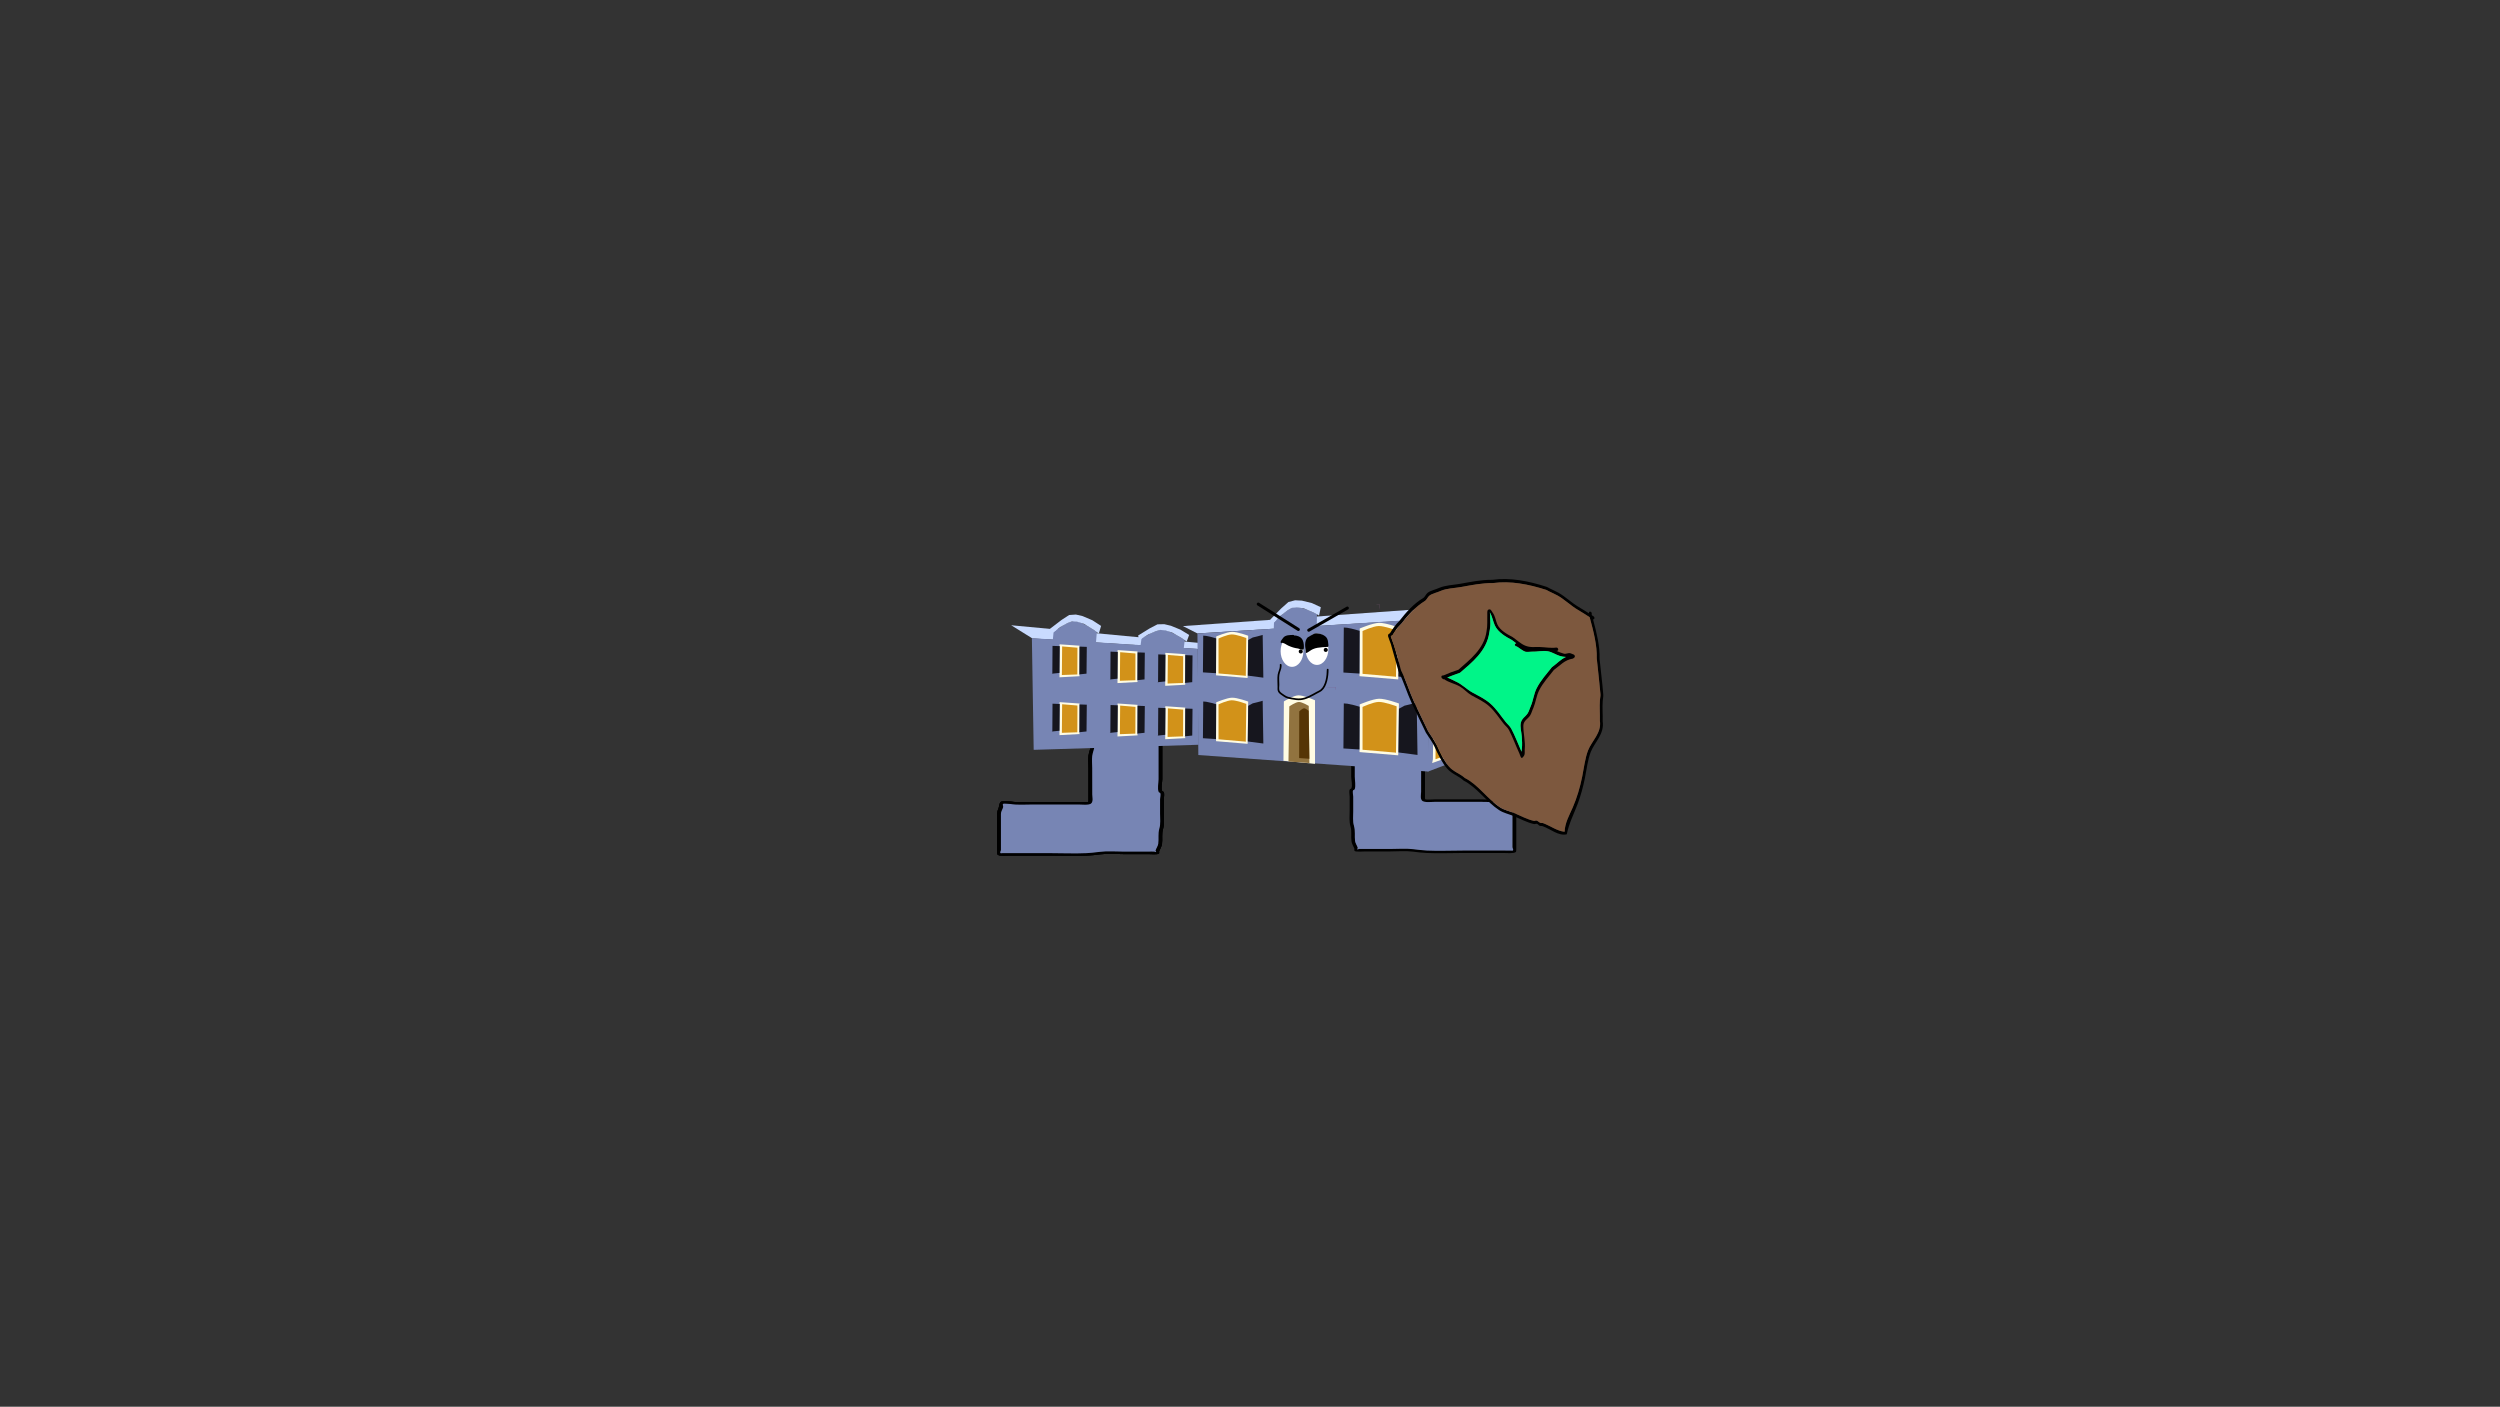 <svg version="1.1" xmlns="http://www.w3.org/2000/svg" xmlns:xlink="http://www.w3.org/1999/xlink" width="2878.25" height="1619.58" viewBox="0,0,2878.25,1619.58"><rect x="0" y="0" width="2878.25" height="1619.58" fill="#333333" stroke="none"/><g transform="translate(1119.125,629.79)"><g data-paper-data="{&quot;isPaintingLayer&quot;:true}" stroke-linejoin="miter" stroke-miterlimit="10" stroke-dasharray="" stroke-dashoffset="0" style="mix-blend-mode: normal"><g fill-rule="nonzero" stroke="none" stroke-width="1" stroke-linecap="butt"><path d="M152.016,144.713c4.088,0 8.176,0 12.264,0c6.039,0 14.368,1.035 20.129,-0.187c1.411,-0.299 2.385,-1.268 3.814,-1.525c0.383,-0.069 8.639,-0.054 9.345,-0.053c4.158,0.001 8.009,-0.419 12.143,-0.586c5.206,-0.21 13.098,-0.318 16.111,3.185c0.743,0.864 0.176,1.993 0.216,2.99c0.143,3.524 0,7.065 0,10.589c0,3.985 -0.727,7.011 -1.78,10.825c-0.633,2.291 0.788,4.882 -0.03,7.162c-0.306,0.853 -1.376,1.513 -1.752,2.353c-0.873,1.948 0.243,4.758 0.054,6.816c-0.152,1.661 -1.324,3.212 -1.776,4.848c-0.908,3.287 0.296,7.108 0.024,10.448c-0.265,3.25 -1.748,5.977 -1.748,9.319c0,18.826 0,37.651 0,56.477c0,3.789 -1.764,9.975 -0.167,13.556c0.237,0.531 1.467,0.656 1.752,1.177c1.188,2.17 0.167,5.934 0.167,8.211c0,5.529 0,11.058 -0,16.587c-0,5.914 0.774,12.073 -0.935,17.88c-1.683,5.589 -0.378,11.276 -1.137,16.927c-0.416,3.1 -2.012,5.515 -3.242,8.362c-0.426,0.986 0.542,2.36 -0.583,3.055c-1.726,1.068 -9.665,0.431 -12.061,0.431c-9.344,0 -18.688,0 -28.032,0c-8.647,0 -18.471,-0.892 -26.968,0.22c-5.31,0.695 -10.297,1.281 -15.801,1.541c-13.621,0.645 -27.67,0.004 -41.327,0.004c-15.768,0 -31.536,0 -47.304,0c-3.354,0 -11.464,0.895 -13.99,-1.154c-0.575,-0.466 -0.464,-4.736 -0.464,-5.612c0,-3.726 0,-7.452 0,-11.178c0,-7.648 0,-15.296 0,-22.944c0,-4.363 -0.711,-8.808 1.355,-12.97c0.878,-1.768 0.873,-7.013 2.991,-8.191c1.706,-0.949 8.898,-0.309 11.251,-0.3c8.973,1.506 19.398,0.577 28.64,0.577c16.352,0 32.704,0 49.056,0c1.487,0 10.696,0.715 11.533,-0.117c0.468,-0.465 0.294,-3.527 0.293,-3.707c-0.009,-2.353 0,-4.706 0,-7.06c0,-9.413 0,-18.826 0,-28.238c0,-4.693 -0.555,-9.558 0.007,-14.234c0.45,-3.75 2.143,-7.43 2.628,-11.178c0.69,-5.334 0.226,-10.886 1.407,-16.188c1.252,-5.62 2.972,-10.864 2.966,-16.642c0.03,-3.342 1.896,-5.335 2.656,-8.491c0.658,-2.729 -0.006,-5.897 0.27,-8.681c0.289,-2.921 0.157,-5.972 0.59,-8.87c0.418,-2.794 2.158,-5.492 2.657,-8.278c0.527,-2.94 0.009,-6.022 0.888,-8.949c0.582,-1.936 2.139,-3.382 2.5,-5.266c-0.121,0 -0.242,0 -0.364,0l0.439,-0.737c0.001,-0.048 0,-0.097 -0.001,-0.146c0,0 0,-0.406 0.317,-0.791l-0.755,-1.268c0.584,0 1.168,0 1.752,0c0,0 1.392,0 1.956,0.745c1.11,0.379 1.11,1.314 1.11,1.314c-0.005,0.304 -0.037,0.598 -0.089,0.882c-1.455,0 -2.91,0 -4.365,0c0.046,-0.238 0.072,-0.483 0.075,-0.737l0.437,-0.734l-0.121,-0.203c0.112,-0.136 0.264,-0.27 0.469,-0.382l0.528,-0.886zM154.993,147.654c-0.393,2.127 -1.963,3.774 -2.592,5.911c-0.831,2.822 -0.3,5.821 -0.813,8.657c-0.501,2.77 -2.245,5.463 -2.65,8.237c-0.842,5.769 0.481,12.012 -0.891,17.708c-0.744,3.087 -2.633,4.816 -2.6,8.021c-0.005,5.918 -1.731,11.317 -3.014,17.078c-1.166,5.233 -0.686,10.717 -1.372,15.982c-0.489,3.748 -2.177,7.429 -2.628,11.178c-0.553,4.598 0.007,9.389 0.007,14.004c0,10.197 0,20.394 0,30.592c0,2.758 1.419,8.136 -1.459,10.412c-2.654,2.1 -11.163,1.06 -14.747,1.06c-17.52,0 -35.04,0 -52.56,0c-8.337,0 -17.57,0.761 -25.672,-0.599c-1.42,0.007 -7.268,-0.663 -8.021,-0.3c-1.526,0.735 0.276,2.542 -0.062,3.783c-0.843,3.091 -2.62,4.795 -2.6,8.001c0.063,10.001 0,20.002 0,30.003c0,3.726 0,7.452 0,11.178c0,1.271 -1.567,2.768 -0.464,3.801c0.397,0.372 1.363,0.031 2.045,0.034c4.29,0.016 8.582,-0.011 12.872,-0.011c14.308,0 28.616,0 42.924,0c13.549,0 27.506,0.654 41.017,0.004c5.345,-0.257 10.141,-0.842 15.286,-1.496c8.818,-1.121 18.835,-0.273 27.794,-0.273c9.344,0 18.688,0 28.032,0c2.336,0 4.688,-0.183 7.008,0c0.681,0.054 1.542,0.798 1.955,0.431c0.508,-0.451 -0.747,-1.096 -0.583,-1.651c0.796,-2.694 2.75,-5.026 3.142,-7.95c0.775,-5.769 -0.48,-11.524 1.205,-17.24c1.687,-5.592 0.85,-11.603 0.85,-17.303c0,-5.529 0,-11.058 0,-16.587c0,-1.581 1.105,-5.677 0.167,-7.085c-0.337,-0.506 -1.533,-0.642 -1.752,-1.177c-1.72,-4.195 -0.167,-10.322 -0.167,-14.682c0,-18.826 0,-37.651 0,-56.477c0,-3.383 1.532,-6.245 1.756,-9.507c0.238,-3.454 -0.873,-7.323 0.024,-10.731c0.407,-1.546 1.604,-2.997 1.728,-4.565c0.18,-2.281 -0.841,-5.101 0.054,-7.303c2.499,-6.149 3.445,-13.084 3.445,-19.664c0,-2.745 0,-5.491 0,-8.236c0,-1.357 1.105,-2.85 0.216,-4.069c-1.901,-2.606 -12.964,-1.442 -16.154,-1.204c-4.986,0.372 -11.635,-0.688 -16.328,0.219c-1.384,0.268 -2.318,1.225 -3.698,1.502c-6.325,1.272 -14.841,0.316 -21.415,0.316c-3.096,0 -6.192,0 -9.287,0z" data-paper-data="{&quot;index&quot;:null}" fill="#000000"/><path d="M152.016,144.713c4.088,0 8.176,0 12.264,0c6.039,0 14.368,1.035 20.129,-0.187c1.411,-0.299 2.385,-1.268 3.814,-1.525c0.383,-0.069 8.639,-0.054 9.345,-0.053c4.158,0.001 8.009,-0.419 12.143,-0.586c5.206,-0.21 13.098,-0.318 16.111,3.185c0.743,0.864 0.176,1.993 0.216,2.99c0.143,3.524 0,7.065 0,10.589c0,3.985 -0.727,7.011 -1.78,10.825c-0.633,2.291 0.788,4.882 -0.03,7.162c-0.306,0.853 -1.376,1.513 -1.752,2.353c-0.873,1.948 0.243,4.758 0.054,6.816c-0.152,1.661 -1.324,3.212 -1.776,4.848c-0.908,3.287 0.296,7.108 0.024,10.448c-0.265,3.25 -1.748,5.977 -1.748,9.319c0,18.826 0,37.651 0,56.477c0,3.789 -1.764,9.975 -0.167,13.556c0.237,0.531 1.467,0.656 1.752,1.177c1.188,2.17 0.167,5.934 0.167,8.211c0,5.529 0,11.058 -0,16.587c-0,5.914 0.774,12.073 -0.935,17.88c-1.683,5.589 -0.378,11.276 -1.137,16.927c-0.416,3.1 -2.012,5.515 -3.242,8.362c-0.426,0.986 0.542,2.36 -0.583,3.055c-1.726,1.068 -9.665,0.431 -12.061,0.431c-9.344,0 -18.688,0 -28.032,0c-8.647,0 -18.471,-0.892 -26.968,0.22c-5.31,0.695 -10.297,1.281 -15.801,1.541c-13.621,0.645 -27.67,0.004 -41.327,0.004c-15.768,0 -31.536,0 -47.304,0c-3.354,0 -11.464,0.895 -13.99,-1.154c-0.575,-0.466 -0.464,-4.736 -0.464,-5.612c0,-3.726 0,-7.452 0,-11.178c0,-7.648 0,-15.296 0,-22.944c0,-4.363 -0.711,-8.808 1.355,-12.97c0.878,-1.768 0.873,-7.013 2.991,-8.191c1.706,-0.949 8.898,-0.309 11.251,-0.3c8.973,1.506 19.398,0.577 28.64,0.577c16.352,0 32.704,0 49.056,0c1.487,0 10.696,0.715 11.533,-0.117c0.468,-0.465 0.294,-3.527 0.293,-3.707c-0.009,-2.353 0,-4.706 0,-7.06c0,-9.413 0,-18.826 0,-28.238c0,-4.693 -0.555,-9.558 0.007,-14.234c0.45,-3.75 2.143,-7.43 2.628,-11.178c0.69,-5.334 0.226,-10.886 1.407,-16.188c1.252,-5.62 2.972,-10.864 2.966,-16.642c0.03,-3.342 1.896,-5.335 2.656,-8.491c0.658,-2.729 -0.006,-5.897 0.27,-8.681c0.289,-2.921 0.157,-5.972 0.59,-8.87c0.418,-2.794 2.158,-5.492 2.657,-8.278c0.527,-2.94 0.009,-6.022 0.888,-8.949c0.582,-1.936 2.139,-3.382 2.5,-5.266c-0.121,0 -0.242,0 -0.364,0l0.439,-0.737c0.001,-0.048 0,-0.097 -0.001,-0.146c0,0 0,-0.406 0.317,-0.791l-0.755,-1.268c0.584,0 1.168,0 1.752,0c0,0 1.392,0 1.956,0.745c1.11,0.379 1.11,1.314 1.11,1.314c-0.005,0.304 -0.037,0.598 -0.089,0.882c-1.455,0 -2.91,0 -4.365,0c0.046,-0.238 0.072,-0.483 0.075,-0.737l0.437,-0.734l-0.121,-0.203c0.112,-0.136 0.264,-0.27 0.469,-0.382l0.528,-0.886zM154.993,147.654c-0.393,2.127 -1.963,3.774 -2.592,5.911c-0.831,2.822 -0.3,5.821 -0.813,8.657c-0.501,2.77 -2.245,5.463 -2.65,8.237c-0.842,5.769 0.481,12.012 -0.891,17.708c-0.744,3.087 -2.633,4.816 -2.6,8.021c-0.005,5.918 -1.731,11.317 -3.014,17.078c-1.166,5.233 -0.686,10.717 -1.372,15.982c-0.489,3.748 -2.177,7.429 -2.628,11.178c-0.553,4.598 0.007,9.389 0.007,14.004c0,10.197 0,20.394 0,30.592c0,2.758 1.419,8.136 -1.459,10.412c-2.654,2.1 -11.163,1.06 -14.747,1.06c-17.52,0 -35.04,0 -52.56,0c-8.337,0 -17.57,0.761 -25.672,-0.599c-1.42,0.007 -7.268,-0.663 -8.021,-0.3c-1.526,0.735 0.276,2.542 -0.062,3.783c-0.843,3.091 -2.62,4.795 -2.6,8.001c0.063,10.001 0,20.002 0,30.003c0,3.726 0,7.452 0,11.178c0,1.271 -1.567,2.768 -0.464,3.801c0.397,0.372 1.363,0.031 2.045,0.034c4.29,0.016 8.582,-0.011 12.872,-0.011c14.308,0 28.616,0 42.924,0c13.549,0 27.506,0.654 41.017,0.004c5.345,-0.257 10.141,-0.842 15.286,-1.496c8.818,-1.121 18.835,-0.273 27.794,-0.273c9.344,0 18.688,0 28.032,0c2.336,0 4.688,-0.183 7.008,0c0.681,0.054 1.542,0.798 1.955,0.431c0.508,-0.451 -0.747,-1.096 -0.583,-1.651c0.796,-2.694 2.75,-5.026 3.142,-7.95c0.775,-5.769 -0.48,-11.524 1.205,-17.24c1.687,-5.592 0.85,-11.603 0.85,-17.303c0,-5.529 0,-11.058 0,-16.587c0,-1.581 1.105,-5.677 0.167,-7.085c-0.337,-0.506 -1.533,-0.642 -1.752,-1.177c-1.72,-4.195 -0.167,-10.322 -0.167,-14.682c0,-18.826 0,-37.651 0,-56.477c0,-3.383 1.532,-6.245 1.756,-9.507c0.238,-3.454 -0.873,-7.323 0.024,-10.731c0.407,-1.546 1.604,-2.997 1.728,-4.565c0.18,-2.281 -0.841,-5.101 0.054,-7.303c2.499,-6.149 3.445,-13.084 3.445,-19.664c0,-2.745 0,-5.491 0,-8.236c0,-1.357 1.105,-2.85 0.216,-4.069c-1.901,-2.606 -12.964,-1.442 -16.154,-1.204c-4.986,0.372 -11.635,-0.688 -16.328,0.219c-1.384,0.268 -2.318,1.225 -3.698,1.502c-6.325,1.272 -14.841,0.316 -21.415,0.316c-3.096,0 -6.192,0 -9.287,0z" data-paper-data="{&quot;index&quot;:null}" fill="#000000"/><path d="M152.016,144.713c4.088,0 8.176,0 12.264,0c6.039,0 14.368,1.035 20.129,-0.187c1.411,-0.299 2.385,-1.268 3.814,-1.525c0.383,-0.069 8.639,-0.054 9.345,-0.053c4.158,0.001 8.009,-0.419 12.143,-0.586c5.206,-0.21 13.098,-0.318 16.111,3.185c0.743,0.864 0.176,1.993 0.216,2.99c0.143,3.524 0,7.065 0,10.589c0,3.985 -0.727,7.011 -1.78,10.825c-0.633,2.291 0.788,4.882 -0.03,7.162c-0.306,0.853 -1.376,1.513 -1.752,2.353c-0.873,1.948 0.243,4.758 0.054,6.816c-0.152,1.661 -1.324,3.212 -1.776,4.848c-0.908,3.287 0.296,7.108 0.024,10.448c-0.265,3.25 -1.748,5.977 -1.748,9.319c0,18.826 0,37.651 0,56.477c0,3.789 -1.764,9.975 -0.167,13.556c0.237,0.531 1.467,0.656 1.752,1.177c1.188,2.17 0.167,5.934 0.167,8.211c0,5.529 0,11.058 -0,16.587c-0,5.914 0.774,12.073 -0.935,17.88c-1.683,5.589 -0.378,11.276 -1.137,16.927c-0.416,3.1 -2.012,5.515 -3.242,8.362c-0.426,0.986 0.542,2.36 -0.583,3.055c-1.726,1.068 -9.665,0.431 -12.061,0.431c-9.344,0 -18.688,0 -28.032,0c-8.647,0 -18.471,-0.892 -26.968,0.22c-5.31,0.695 -10.297,1.281 -15.801,1.541c-13.621,0.645 -27.67,0.004 -41.327,0.004c-15.768,0 -31.536,0 -47.304,0c-3.354,0 -11.464,0.895 -13.99,-1.154c-0.575,-0.466 -0.464,-4.736 -0.464,-5.612c0,-3.726 0,-7.452 0,-11.178c0,-7.648 0,-15.296 0,-22.944c0,-4.363 -0.711,-8.808 1.355,-12.97c0.878,-1.768 0.873,-7.013 2.991,-8.191c1.706,-0.949 8.898,-0.309 11.251,-0.3c8.973,1.506 19.398,0.577 28.64,0.577c16.352,0 32.704,0 49.056,0c1.487,0 10.696,0.715 11.533,-0.117c0.468,-0.465 0.294,-3.527 0.293,-3.707c-0.009,-2.353 0,-4.706 0,-7.06c0,-9.413 0,-18.826 0,-28.238c0,-4.693 -0.555,-9.558 0.007,-14.234c0.45,-3.75 2.143,-7.43 2.628,-11.178c0.69,-5.334 0.226,-10.886 1.407,-16.188c1.252,-5.62 2.972,-10.864 2.966,-16.642c0.03,-3.342 1.896,-5.335 2.656,-8.491c0.658,-2.729 -0.006,-5.897 0.27,-8.681c0.289,-2.921 0.157,-5.972 0.59,-8.87c0.418,-2.794 2.158,-5.492 2.657,-8.278c0.527,-2.94 0.009,-6.022 0.888,-8.949c0.582,-1.936 2.139,-3.382 2.5,-5.266c-0.121,0 -0.242,0 -0.364,0l0.439,-0.737c0.001,-0.048 0,-0.097 -0.001,-0.146c0,0 0,-0.406 0.317,-0.791l-0.755,-1.268c0.584,0 1.168,0 1.752,0c0,0 1.392,0 1.956,0.745c1.11,0.379 1.11,1.314 1.11,1.314c-0.005,0.304 -0.037,0.598 -0.089,0.882c-1.455,0 -2.91,0 -4.365,0c0.046,-0.238 0.072,-0.483 0.075,-0.737l0.437,-0.734l-0.121,-0.203c0.112,-0.136 0.264,-0.27 0.469,-0.382l0.528,-0.886zM154.993,147.654c-0.393,2.127 -1.963,3.774 -2.592,5.911c-0.831,2.822 -0.3,5.821 -0.813,8.657c-0.501,2.77 -2.245,5.463 -2.65,8.237c-0.842,5.769 0.481,12.012 -0.891,17.708c-0.744,3.087 -2.633,4.816 -2.6,8.021c-0.005,5.918 -1.731,11.317 -3.014,17.078c-1.166,5.233 -0.686,10.717 -1.372,15.982c-0.489,3.748 -2.177,7.429 -2.628,11.178c-0.553,4.598 0.007,9.389 0.007,14.004c0,10.197 0,20.394 0,30.592c0,2.758 1.419,8.136 -1.459,10.412c-2.654,2.1 -11.163,1.06 -14.747,1.06c-17.52,0 -35.04,0 -52.56,0c-8.337,0 -17.57,0.761 -25.672,-0.599c-1.42,0.007 -7.268,-0.663 -8.021,-0.3c-1.526,0.735 0.276,2.542 -0.062,3.783c-0.843,3.091 -2.62,4.795 -2.6,8.001c0.063,10.001 0,20.002 0,30.003c0,3.726 0,7.452 0,11.178c0,1.271 -1.567,2.768 -0.464,3.801c0.397,0.372 1.363,0.031 2.045,0.034c4.29,0.016 8.582,-0.011 12.872,-0.011c14.308,0 28.616,0 42.924,0c13.549,0 27.506,0.654 41.017,0.004c5.345,-0.257 10.141,-0.842 15.286,-1.496c8.818,-1.121 18.835,-0.273 27.794,-0.273c9.344,0 18.688,0 28.032,0c2.336,0 4.688,-0.183 7.008,0c0.681,0.054 1.542,0.798 1.955,0.431c0.508,-0.451 -0.747,-1.096 -0.583,-1.651c0.796,-2.694 2.75,-5.026 3.142,-7.95c0.775,-5.769 -0.48,-11.524 1.205,-17.24c1.687,-5.592 0.85,-11.603 0.85,-17.303c0,-5.529 0,-11.058 0,-16.587c0,-1.581 1.105,-5.677 0.167,-7.085c-0.337,-0.506 -1.533,-0.642 -1.752,-1.177c-1.72,-4.195 -0.167,-10.322 -0.167,-14.682c0,-18.826 0,-37.651 0,-56.477c0,-3.383 1.532,-6.245 1.756,-9.507c0.238,-3.454 -0.873,-7.323 0.024,-10.731c0.407,-1.546 1.604,-2.997 1.728,-4.565c0.18,-2.281 -0.841,-5.101 0.054,-7.303c2.499,-6.149 3.445,-13.084 3.445,-19.664c0,-2.745 0,-5.491 0,-8.236c0,-1.357 1.105,-2.85 0.216,-4.069c-1.901,-2.606 -12.964,-1.442 -16.154,-1.204c-4.986,0.372 -11.635,-0.688 -16.328,0.219c-1.384,0.268 -2.318,1.225 -3.698,1.502c-6.325,1.272 -14.841,0.316 -21.415,0.316c-3.096,0 -6.192,0 -9.287,0z" data-paper-data="{&quot;index&quot;:null}" fill="#000000"/><path d="M503.52,141.635l0.528,0.886c0.205,0.112 0.357,0.246 0.469,0.382l-0.121,0.203l0.437,0.734c0.003,0.254 0.03,0.499 0.075,0.737c-1.455,0 -2.91,0 -4.365,0c-0.053,-0.285 -0.084,-0.578 -0.089,-0.882c0,0 0,-0.935 1.11,-1.314c0.564,-0.745 1.956,-0.745 1.956,-0.745c0.584,0 1.168,0 1.752,0l-0.755,1.268c0.317,0.385 0.317,0.791 0.317,0.791c-0.001,0.049 -0.001,0.097 -0.001,0.146l0.439,0.737c-0.121,0 -0.242,0 -0.364,0c0.361,1.884 1.919,3.331 2.5,5.266c0.879,2.926 0.361,6.009 0.888,8.949c0.499,2.786 2.239,5.485 2.657,8.278c0.433,2.898 0.301,5.948 0.59,8.87c0.276,2.784 -0.388,5.952 0.27,8.681c0.76,3.156 2.627,5.149 2.656,8.491c-0.006,5.778 1.714,11.022 2.966,16.642c1.181,5.302 0.717,10.853 1.407,16.188c0.485,3.747 2.178,7.428 2.628,11.178c0.561,4.676 0.007,9.541 0.007,14.234c0,9.413 0,18.826 0,28.238c0,2.353 0.009,4.706 0,7.06c-0.001,0.18 -0.175,3.242 0.293,3.707c0.837,0.832 10.046,0.117 11.533,0.117c16.352,0 32.704,0 49.056,0c9.243,0 19.668,0.929 28.64,-0.577c2.354,-0.009 9.546,-0.648 11.251,0.3c2.118,1.178 2.113,6.423 2.991,8.191c2.066,4.162 1.355,8.608 1.355,12.97c0,7.648 0,15.296 0,22.944c0,3.726 0,7.452 0,11.178c0,0.876 0.111,5.145 -0.464,5.612c-2.526,2.049 -10.637,1.154 -13.99,1.154c-15.768,0 -31.536,0 -47.304,0c-13.658,0 -27.706,0.641 -41.327,-0.004c-5.504,-0.261 -10.491,-0.846 -15.801,-1.541c-8.497,-1.112 -18.321,-0.22 -26.968,-0.22c-9.344,0 -18.688,0 -28.032,0c-2.395,0 -10.334,0.637 -12.061,-0.431c-1.125,-0.696 -0.157,-2.069 -0.583,-3.055c-1.23,-2.847 -2.826,-5.262 -3.242,-8.362c-0.759,-5.651 0.546,-11.338 -1.137,-16.927c-1.709,-5.808 -0.935,-11.966 -0.935,-17.88c-0,-5.529 -0,-11.058 -0,-16.587c0,-2.276 -1.022,-6.04 0.167,-8.211c0.285,-0.521 1.515,-0.645 1.752,-1.177c1.597,-3.582 -0.167,-9.767 -0.167,-13.556c0,-18.826 0,-37.651 0,-56.477c0,-3.342 -1.483,-6.069 -1.748,-9.319c-0.272,-3.34 0.932,-7.161 0.024,-10.448c-0.452,-1.636 -1.623,-3.187 -1.776,-4.848c-0.189,-2.058 0.927,-4.868 0.054,-6.816c-0.376,-0.84 -1.446,-1.501 -1.752,-2.353c-0.818,-2.28 0.603,-4.871 -0.03,-7.162c-1.053,-3.814 -1.78,-6.84 -1.78,-10.825c0,-3.525 -0.143,-7.066 0,-10.589c0.04,-0.998 -0.527,-2.126 0.216,-2.99c3.013,-3.502 10.905,-3.395 16.111,-3.185c4.134,0.167 7.985,0.587 12.143,0.586c0.706,-0 8.962,-0.015 9.345,0.053c1.429,0.257 2.403,1.226 3.814,1.525c5.762,1.221 14.09,0.187 20.129,0.187c4.088,0 8.176,0 12.264,0zM500.543,144.577c-3.096,0 -6.192,0 -9.287,0c-6.574,0 -15.09,0.955 -21.415,-0.316c-1.38,-0.277 -2.313,-1.234 -3.698,-1.502c-4.693,-0.907 -11.343,0.153 -16.328,-0.219c-3.19,-0.238 -14.252,-1.403 -16.154,1.204c-0.889,1.219 0.216,2.712 0.216,4.069c0,2.745 0,5.491 0,8.236c0,6.581 0.947,13.515 3.445,19.664c0.895,2.203 -0.126,5.023 0.054,7.303c0.124,1.568 1.321,3.019 1.728,4.565c0.897,3.408 -0.214,7.277 0.024,10.731c0.225,3.262 1.756,6.124 1.756,9.507c0,18.826 0,37.651 0,56.477c0,4.36 1.553,10.487 -0.167,14.682c-0.219,0.535 -1.415,0.67 -1.752,1.177c-0.938,1.408 0.167,5.504 0.167,7.085c0,5.529 0,11.058 0,16.587c0,5.7 -0.837,11.712 0.85,17.303c1.685,5.716 0.43,11.471 1.205,17.24c0.393,2.924 2.346,5.256 3.142,7.95c0.164,0.555 -1.09,1.2 -0.583,1.651c0.413,0.368 1.274,-0.377 1.955,-0.431c2.32,-0.183 4.672,0 7.008,0c9.344,0 18.688,0 28.032,0c8.959,0 18.976,-0.848 27.794,0.273c5.144,0.654 9.941,1.239 15.286,1.496c13.511,0.65 27.468,-0.004 41.017,-0.004c14.308,0 28.616,0 42.924,0c4.29,0 8.582,0.027 12.872,0.011c0.682,-0.003 1.648,0.339 2.045,-0.034c1.103,-1.033 -0.464,-2.53 -0.464,-3.801c0,-3.726 0,-7.452 0,-11.178c0,-10.001 -0.063,-20.003 0,-30.003c0.02,-3.206 -1.756,-4.91 -2.6,-8.001c-0.338,-1.24 1.464,-3.048 -0.062,-3.783c-0.753,-0.362 -6.601,0.307 -8.021,0.3c-8.102,1.36 -17.334,0.599 -25.672,0.599c-17.52,0 -35.04,0 -52.56,0c-3.584,0 -12.093,1.04 -14.747,-1.06c-2.878,-2.276 -1.459,-7.654 -1.459,-10.412c0,-10.197 0,-20.394 0,-30.592c0,-4.615 0.56,-9.406 0.007,-14.004c-0.451,-3.749 -2.139,-7.43 -2.628,-11.178c-0.687,-5.266 -0.206,-10.75 -1.372,-15.982c-1.284,-5.761 -3.009,-11.16 -3.014,-17.078c0.033,-3.205 -1.856,-4.934 -2.6,-8.021c-1.373,-5.696 -0.049,-11.94 -0.891,-17.708c-0.405,-2.774 -2.149,-5.467 -2.65,-8.237c-0.513,-2.836 0.018,-5.835 -0.813,-8.657c-0.629,-2.137 -2.199,-3.784 -2.592,-5.911z" data-paper-data="{&quot;index&quot;:null}" fill="#000000"/><path d="M491.062,144.545c3.096,0 6.197,-0.001 9.292,-0.001c0.393,2.127 1.994,3.89 2.623,6.027c0.831,2.822 0.301,5.821 0.814,8.657c0.501,2.77 2.245,5.463 2.65,8.237c0.842,5.769 -0.477,12.012 0.895,17.708c0.744,3.087 2.634,4.816 2.6,8.021c0.005,5.918 1.735,11.316 3.019,17.077c1.166,5.233 0.699,10.713 1.386,15.979c0.489,3.748 2.197,7.42 2.649,11.169c0.553,4.598 0.006,9.31 0.006,13.925c0,10.197 -0.053,20.372 -0.053,30.569c0,2.758 -1.424,8.135 1.454,10.411c2.654,2.1 11.145,1.059 14.729,1.059c17.52,0 34.991,0.013 52.511,0.013c8.337,0 17.558,0.769 25.66,-0.592c1.42,0.007 7.265,-0.661 8.018,-0.298c1.526,0.735 -0.139,2.615 0.199,3.856c0.843,3.091 2.617,4.797 2.596,8.003c-0.063,10.001 -0.013,20.01 -0.013,30.011c0,3.726 -0.004,7.454 -0.004,11.179c0,1.271 1.566,2.768 0.463,3.802c-0.397,0.372 -1.364,0.031 -2.046,0.034c-4.29,0.016 -8.587,-0.009 -12.877,-0.009c-14.308,0 -28.636,0.005 -42.944,0.005c-13.549,0 -27.529,0.656 -41.04,0.005c-5.345,-0.257 -10.15,-0.842 -15.294,-1.496c-8.817,-1.121 -18.85,-0.275 -27.809,-0.275c-9.344,0 -18.701,-0.003 -28.045,-0.003c-2.336,0 -4.691,-0.184 -7.011,-0.001c-0.681,0.054 -1.543,0.798 -1.956,0.431c-0.508,-0.451 0.747,-1.096 0.583,-1.651c-0.796,-2.694 -2.754,-5.028 -3.146,-7.952c-0.775,-5.769 0.473,-11.528 -1.212,-17.243c-1.687,-5.592 -0.859,-11.609 -0.859,-17.309c-0,-5.529 -0.009,-11.065 -0.009,-16.594c0,-1.581 -1.109,-5.681 -0.171,-7.089c0.337,-0.506 1.533,-0.642 1.752,-1.177c1.72,-4.195 0.159,-10.333 0.159,-14.693c0,-18.826 0.01,-37.701 0.01,-56.526c0,-3.383 -1.527,-6.25 -1.752,-9.511c-0.238,-3.454 0.879,-7.328 -0.018,-10.735c-0.407,-1.546 -1.602,-2.998 -1.726,-4.566c-0.18,-2.281 0.844,-5.103 -0.051,-7.306c-2.499,-6.149 -3.438,-13.087 -3.438,-19.668c0,-2.745 0.003,-5.492 0.003,-8.238c0,-1.357 -1.104,-2.851 -0.215,-4.07c1.901,-2.606 12.97,-1.444 16.16,-1.206c4.985,0.372 11.642,-0.69 16.335,0.217c1.384,0.268 2.319,1.224 3.699,1.502c6.325,1.272 14.851,0.314 21.426,0.314z" data-paper-data="{&quot;noHover&quot;:false,&quot;origItem&quot;:[&quot;Path&quot;,{&quot;applyMatrix&quot;:true,&quot;segments&quot;:[[[162.7228,411.31915],[3.53399,0],[-0.44822,3.61497]],[[159.76398,421.36706],[0.71851,-3.63327],[-0.94859,4.79674]],[[158.83581,436.0827],[0.58543,-4.82118],[-0.57172,4.70826]],[[155.81066,450.08433],[0.46248,-4.71548],[-0.9617,9.80558]],[[154.79303,480.1853],[1.56679,-9.68198],[-0.84919,5.24761]],[[151.82476,493.81915],[-0.03797,-5.44791],[-0.00628,10.05953]],[[148.38372,522.84779],[1.46549,-9.79242],[-1.33111,8.89452]],[[146.8171,550.0147],[0.78404,-8.9506],[-0.55804,6.37054]],[[143.8171,569.0147],[0.51505,-6.37198],[-0.63175,7.81571]],[[143.82476,592.81915],[0,-7.84461],[0,17.33333]],[[143.82476,644.81915],[0,-17.33333],[0,4.68799]],[[142.15907,662.51778],[3.285,-3.86923],[-3.03005,3.56893]],[[125.32476,664.31915],[4.09079,0],[-20,0]],[[65.32476,664.31915],[20,0],[-9.51766,0]],[[36.0193,663.30042],[9.24863,2.31216],[-1.6206,0.01127]],[[26.86329,662.78967],[0.85934,-0.61599],[-1.74211,1.24876]],[[26.79248,669.21961],[0.38626,-2.10835],[-0.96259,5.2542]],[[23.82476,682.81915],[-0.02315,-5.44924],[0.07221,16.99928]],[[23.82476,733.81915],[0,-16.99946],[0,6.33333]],[[23.82476,752.81915],[0,-6.33333],[0,2.16104]],[[23.29527,759.28062],[-1.25902,-1.75641],[0.45358,0.63277]],[[25.63022,759.33788],[-0.77854,-0.00427],[4.89729,0.02684]],[[40.32476,759.31915],[-4.8975,0],[16.33333,0]],[[89.32476,759.31915],[-16.33333,0],[15.46711,0]],[[136.14754,759.32544],[-15.42344,1.10545],[6.10123,-0.4373]],[[153.59676,756.78286],[-5.87262,1.112],[10.0656,-1.90596]],[[185.32476,756.31915],[-10.22692,0],[10.66667,0]],[[217.32476,756.31915],[-10.66667,0],[2.66667,0]],[[225.32476,756.31915],[-2.64845,-0.31117],[0.77774,0.09138]],[[227.55699,757.05139],[-0.47199,0.62486],[0.5795,-0.7672]],[[226.89164,754.24477],[-0.18717,0.94307],[0.90888,-4.57959]],[[230.47886,740.73064],[-0.44833,4.97078],[0.88441,-9.80578]],[[231.85389,711.42596],[-1.92301,9.71567],[1.92584,-9.50515]],[[232.82452,682.01332],[-0.00025,9.68924],[0.00025,-9.39805]],[[232.82476,653.81915],[0,9.39805],[0,-2.68824]],[[233.01506,641.77586],[1.07131,2.39355],[-0.38516,-0.86055]],[[231.01506,639.77586],[0.25023,0.909],[-1.96313,-7.13147]],[[230.82476,614.81915],[0,7.41139],[0,-32]],[[230.82476,518.81915],[0,32],[0,-5.74991]],[[232.82987,502.65936],[-0.2563,5.54397],[0.2714,-5.87053]],[[232.85704,484.4187],[-1.02394,5.79265],[0.46454,-2.62799]],[[234.82987,476.65936],[-0.14159,2.66498],[0.20597,-3.87662]],[[234.89164,464.24477],[-1.02169,3.74414],[2.85233,-10.4528]],[[238.82476,430.81915],[0,11.18587],[0,-4.66667]],[[238.82476,416.81915],[0,4.66667],[0,-2.30714]],[[239.0715,409.90212],[1.01508,2.07184],[-2.17055,-4.43023]],[[220.63142,407.85602],[3.64121,-0.40458],[-5.69119,0.63235]],[[201.99209,408.22844],[5.35766,-1.54232],[-1.58019,0.45489]],[[197.77107,410.78152],[1.5753,-0.47154],[-7.22067,2.16139]],[[173.32476,411.31915],[7.50493,0],[-3.53399,0]]],&quot;closed&quot;:true}],&quot;index&quot;:null}" fill="#7785b4"/><path d="M164.301,147.597c6.574,0 15.1,0.958 21.426,-0.314c1.38,-0.277 2.315,-1.234 3.699,-1.502c4.693,-0.907 11.35,0.155 16.335,-0.217c3.19,-0.238 14.259,-1.4 16.16,1.206c0.889,1.219 -0.215,2.713 -0.215,4.07c0,2.745 0.003,5.492 0.003,8.238c0,6.581 -0.94,13.519 -3.438,19.668c-0.895,2.203 0.13,5.025 -0.051,7.306c-0.124,1.568 -1.32,3.02 -1.726,4.566c-0.897,3.408 0.22,7.282 -0.018,10.735c-0.225,3.262 -1.752,6.129 -1.752,9.511c0,18.826 0.01,37.701 0.01,56.526c0,4.36 -1.56,10.498 0.159,14.693c0.219,0.535 1.414,0.671 1.752,1.177c0.938,1.408 -0.171,5.508 -0.171,7.089c0,5.529 -0.009,11.065 -0.009,16.594c-0,5.7 0.828,11.717 -0.859,17.309c-1.685,5.716 -0.437,11.475 -1.212,17.243c-0.393,2.924 -2.35,5.258 -3.146,7.952c-0.164,0.555 1.09,1.2 0.583,1.651c-0.413,0.368 -1.275,-0.377 -1.956,-0.431c-2.32,-0.183 -4.675,0.001 -7.011,0.001c-9.344,0 -18.701,0.003 -28.045,0.003c-8.959,0 -18.991,-0.846 -27.809,0.275c-5.144,0.654 -9.95,1.239 -15.294,1.496c-13.511,0.65 -27.49,-0.005 -41.04,-0.005c-14.308,0 -28.636,-0.005 -42.944,-0.005c-4.29,0 -8.587,0.025 -12.877,0.009c-0.682,-0.003 -1.649,0.338 -2.046,-0.034c-1.103,-1.033 0.463,-2.53 0.463,-3.802c0,-3.726 -0.004,-7.454 -0.004,-11.179c0,-10.001 0.05,-20.011 -0.013,-30.011c-0.02,-3.206 1.753,-4.912 2.596,-8.003c0.338,-1.24 -1.327,-3.121 0.199,-3.856c0.753,-0.362 6.598,0.305 8.018,0.298c8.102,1.36 17.322,0.592 25.66,0.592c17.52,0 34.991,-0.013 52.511,-0.013c3.584,0 12.074,1.04 14.729,-1.059c2.878,-2.276 1.454,-7.653 1.454,-10.411c0,-10.197 -0.053,-20.372 -0.053,-30.569c0,-4.615 -0.547,-9.327 0.006,-13.925c0.451,-3.749 2.16,-7.421 2.649,-11.169c0.687,-5.266 0.22,-10.746 1.386,-15.979c1.284,-5.761 3.013,-11.159 3.019,-17.077c-0.033,-3.205 1.856,-4.934 2.6,-8.021c1.373,-5.696 0.053,-11.939 0.895,-17.708c0.405,-2.774 2.149,-5.467 2.65,-8.237c0.513,-2.836 -0.017,-5.835 0.814,-8.657c0.629,-2.137 2.23,-3.9 2.623,-6.027c3.096,0 6.197,0.001 9.292,0.001z" data-paper-data="{&quot;noHover&quot;:false,&quot;origItem&quot;:[&quot;Path&quot;,{&quot;applyMatrix&quot;:true,&quot;segments&quot;:[[[162.7228,411.31915],[3.53399,0],[-0.44822,3.61497]],[[159.76398,421.36706],[0.71851,-3.63327],[-0.94859,4.79674]],[[158.83581,436.0827],[0.58543,-4.82118],[-0.57172,4.70826]],[[155.81066,450.08433],[0.46248,-4.71548],[-0.9617,9.80558]],[[154.79303,480.1853],[1.56679,-9.68198],[-0.84919,5.24761]],[[151.82476,493.81915],[-0.03797,-5.44791],[-0.00628,10.05953]],[[148.38372,522.84779],[1.46549,-9.79242],[-1.33111,8.89452]],[[146.8171,550.0147],[0.78404,-8.9506],[-0.55804,6.37054]],[[143.8171,569.0147],[0.51505,-6.37198],[-0.63175,7.81571]],[[143.82476,592.81915],[0,-7.84461],[0,17.33333]],[[143.82476,644.81915],[0,-17.33333],[0,4.68799]],[[142.15907,662.51778],[3.285,-3.86923],[-3.03005,3.56893]],[[125.32476,664.31915],[4.09079,0],[-20,0]],[[65.32476,664.31915],[20,0],[-9.51766,0]],[[36.0193,663.30042],[9.24863,2.31216],[-1.6206,0.01127]],[[26.86329,662.78967],[0.85934,-0.61599],[-1.74211,1.24876]],[[26.79248,669.21961],[0.38626,-2.10835],[-0.96259,5.2542]],[[23.82476,682.81915],[-0.02315,-5.44924],[0.07221,16.99928]],[[23.82476,733.81915],[0,-16.99946],[0,6.33333]],[[23.82476,752.81915],[0,-6.33333],[0,2.16104]],[[23.29527,759.28062],[-1.25902,-1.75641],[0.45358,0.63277]],[[25.63022,759.33788],[-0.77854,-0.00427],[4.89729,0.02684]],[[40.32476,759.31915],[-4.8975,0],[16.33333,0]],[[89.32476,759.31915],[-16.33333,0],[15.46711,0]],[[136.14754,759.32544],[-15.42344,1.10545],[6.10123,-0.4373]],[[153.59676,756.78286],[-5.87262,1.112],[10.0656,-1.90596]],[[185.32476,756.31915],[-10.22692,0],[10.66667,0]],[[217.32476,756.31915],[-10.66667,0],[2.66667,0]],[[225.32476,756.31915],[-2.64845,-0.31117],[0.77774,0.09138]],[[227.55699,757.05139],[-0.47199,0.62486],[0.5795,-0.7672]],[[226.89164,754.24477],[-0.18717,0.94307],[0.90888,-4.57959]],[[230.47886,740.73064],[-0.44833,4.97078],[0.88441,-9.80578]],[[231.85389,711.42596],[-1.92301,9.71567],[1.92584,-9.50515]],[[232.82452,682.01332],[-0.00025,9.68924],[0.00025,-9.39805]],[[232.82476,653.81915],[0,9.39805],[0,-2.68824]],[[233.01506,641.77586],[1.07131,2.39355],[-0.38516,-0.86055]],[[231.01506,639.77586],[0.25023,0.909],[-1.96313,-7.13147]],[[230.82476,614.81915],[0,7.41139],[0,-32]],[[230.82476,518.81915],[0,32],[0,-5.74991]],[[232.82987,502.65936],[-0.2563,5.54397],[0.2714,-5.87053]],[[232.85704,484.4187],[-1.02394,5.79265],[0.46454,-2.62799]],[[234.82987,476.65936],[-0.14159,2.66498],[0.20597,-3.87662]],[[234.89164,464.24477],[-1.02169,3.74414],[2.85233,-10.4528]],[[238.82476,430.81915],[0,11.18587],[0,-4.66667]],[[238.82476,416.81915],[0,4.66667],[0,-2.30714]],[[239.0715,409.90212],[1.01508,2.07184],[-2.17055,-4.43023]],[[220.63142,407.85602],[3.64121,-0.40458],[-5.69119,0.63235]],[[201.99209,408.22844],[5.35766,-1.54232],[-1.58019,0.45489]],[[197.77107,410.78152],[1.5753,-0.47154],[-7.22067,2.16139]],[[173.32476,411.31915],[7.50493,0],[-3.53399,0]]],&quot;closed&quot;:true}],&quot;index&quot;:null}" fill="#7785b4"/></g><path d="M-1119.125,989.79v-1619.58h2878.25v1619.58z" fill="none" fill-rule="nonzero" stroke="#000000" stroke-width="0" stroke-linecap="butt"/><path d="M381.754,260.088c2.003,-0.041 4.003,0 6.004,0.12c-0.298,0.055 -0.538,0.175 -0.72,0.36c-1.803,-0.072 -3.566,-0.231 -5.283,-0.48z" data-paper-data="{&quot;index&quot;:null}" fill="#fffe4b" fill-rule="evenodd" stroke="none" stroke-width="1" stroke-linecap="butt" opacity="0.02"/><g><path d="M543.025,167.34c2.823,-0.097 5.64,0.001 8.448,0.291c0.393,0.572 0.201,0.863 -0.583,0.874c-5.241,0.245 -10.484,0.44 -15.731,0.583c0,-0.486 0,-0.971 0,-1.457c2.674,0.095 5.296,-0.002 7.865,-0.291z" data-paper-data="{&quot;index&quot;:null}" fill="#e833f6" fill-rule="evenodd" stroke="none" stroke-width="1" stroke-linecap="butt"/><path d="M464.697,66.023c1.502,0 3.008,0 4.51,0c0,0.47 0,0.94 0,1.409c0,1.597 0,3.195 0,4.792c-0.279,-1.92 -0.372,-3.894 -0.282,-5.92c-1.463,0.09 -2.872,-0.004 -4.228,-0.282z" fill="#7a5574" fill-rule="evenodd" stroke="none" stroke-width="1" stroke-linecap="butt"/><path d="M464.697,208.937c0.254,0.2 0.35,0.482 0.282,0.846c2.348,0 4.699,0 7.047,0c-2.39,0.28 -4.834,0.374 -7.329,0.282c0,-0.376 0,-0.752 0,-1.128z" fill="#58c2f7" fill-rule="evenodd" stroke="none" stroke-width="1" stroke-linecap="butt"/><path d="M260.377,117.467l-190.994,-12.274l-24.342,-15.135l215.124,20.219z" fill="#c9dbff" fill-rule="nonzero" stroke="#000000" stroke-width="0" stroke-linecap="round"/><path d="M242.787,91.025l284.129,-20.336l50.328,34.294l35.377,-4.693l49.335,14.079l-9.145,6.738l-40.61,-12.635l-36.249,3.369l-50.057,-28.879l-266.5,16.485z" fill="#c9dbff" fill-rule="nonzero" stroke="#000000" stroke-width="0" stroke-linecap="round"/><path d="M260.515,239.479l-1.041,-139.954l266.71,-16.871l-0.833,175.846z" fill="#7785b4" fill-rule="nonzero" stroke="#000000" stroke-width="0" stroke-linecap="round"/><path d="M260.859,227.659l-189.903,5.832l-2.083,-128.565l190.946,12.289z" fill="#7785b4" fill-rule="nonzero" stroke="#000000" stroke-width="0" stroke-linecap="round"/><path d="M526.382,82.639l48.947,28.327l2.708,127.419l-53.321,20.204z" fill="#7785b4" fill-rule="nonzero" stroke="#000000" stroke-width="0" stroke-linecap="round"/><path d="M575.538,111.539l37.283,-3.749l2.708,134.188l-37.908,-4.582z" fill="#7785b4" fill-rule="nonzero" stroke="#000000" stroke-width="0" stroke-linecap="round"/><path d="M612.196,108.259l40.407,12.289l3.124,109.142l-40.199,11.456z" fill="#7785b4" fill-rule="nonzero" stroke="#000000" stroke-width="0" stroke-linecap="round"/><path d="M626.79,237.647l-2.046,-59.746c0,0 7.091,-3.955 10.721,-3.772c3.506,0.177 10.698,4.855 10.698,4.855l0.993,53.246z" fill="#fffce3" fill-rule="nonzero" stroke="#000000" stroke-width="0" stroke-linecap="round"/><path d="M629.197,237.135l-1.805,-56.645c0,0 4.922,-3.524 7.699,-3.423c2.717,0.099 8.787,4.025 8.787,4.025l0.842,51.261z" fill="#633f1d" fill-rule="nonzero" stroke="#000000" stroke-width="0" stroke-linecap="round"/><path d="M644.117,155.101l-18.17,-2.046l-0.241,-33.091c0,0 5.214,-2.438 7.743,-1.71c2.974,0.856 8.983,6.523 8.983,6.523z" fill="#fffce3" fill-rule="nonzero" stroke="#000000" stroke-width="0" stroke-linecap="round"/><path d="M627.873,150.528v-27.796c0,0 4.151,-2.479 6.142,-1.822c2.13,0.703 6.252,5.913 6.252,5.913l1.324,24.908z" fill="#d29219" fill-rule="nonzero" stroke="#000000" stroke-width="0" stroke-linecap="round"/><path d="M530.556,244.415l0.722,-56.976c0,0 5.603,-4.058 8.294,-3.932c2.413,0.113 7.108,4.654 7.108,4.654v54.419l-15.523,5.656l-1.444,0.481z" fill="#fffce3" fill-rule="nonzero" stroke="#000000" stroke-width="0" stroke-linecap="round"/><path d="M533.564,244.265l0.481,-54.178l10.108,0.602l0.602,49.666z" fill="#d29219" fill-rule="nonzero" stroke="#000000" stroke-width="0" stroke-linecap="round"/><path d="M562.048,233.545l0.589,-46.47c0,0 4.57,-3.31 6.765,-3.207c1.968,0.092 5.798,3.796 5.798,3.796v44.384l-12.66,4.613l-1.178,0.393z" fill="#fffce3" fill-rule="nonzero" stroke="#000000" stroke-width="0" stroke-linecap="round"/><path d="M564.501,233.422l0.393,-44.188l8.244,0.491l0.491,40.508z" fill="#d29219" fill-rule="nonzero" stroke="#000000" stroke-width="0" stroke-linecap="round"/><path d="M490.607,239.813l-44.522,-3.73l0.241,-54.87c0,0 14.81,-6.369 22.259,-6.548c7.59,-0.182 22.865,5.465 22.865,5.465l-0.602,55.983z" fill="#fffce3" fill-rule="nonzero" stroke="#000000" stroke-width="0" stroke-linecap="round"/><path d="M487.117,236.654l-37.543,-3.249v-49.305c0,0 12.069,-5.659 18.646,-5.78c6.498,-0.12 20.581,5.058 20.581,5.058l-0.722,53.547z" fill="#d29219" fill-rule="nonzero" stroke="#000000" stroke-width="0" stroke-linecap="round"/><path d="M427.554,231.893l0.439,-51.854l4.065,0.33l7.58,1.648l6.592,1.868l-0.22,49.19z" fill="#16161e" fill-rule="nonzero" stroke="#000000" stroke-width="0" stroke-linecap="round"/><path d="M490.878,236.5l0.609,-50.356l6.426,-3.503l6.442,-1.555l7.565,-2.077l0.938,60.367z" data-paper-data="{&quot;index&quot;:null}" fill="#16161e" fill-rule="nonzero" stroke="#000000" stroke-width="0" stroke-linecap="round"/><path d="M317.208,226.577l-36.299,-3.041l0.196,-44.736c0,0 12.075,-5.193 18.148,-5.339c6.188,-0.149 18.642,4.456 18.642,4.456l-0.491,45.644z" fill="#fffce3" fill-rule="nonzero" stroke="#000000" stroke-width="0" stroke-linecap="round"/><path d="M314.363,224.001l-30.609,-2.649v-40.199c0,0 9.84,-4.614 15.202,-4.713c5.298,-0.098 16.78,4.124 16.78,4.124l-0.589,43.657z" fill="#d29219" fill-rule="nonzero" stroke="#000000" stroke-width="0" stroke-linecap="round"/><path d="M265.801,220.12l0.358,-42.277l3.314,0.269l6.18,1.344l5.374,1.523l-0.179,40.105z" fill="#16161e" fill-rule="nonzero" stroke="#000000" stroke-width="0" stroke-linecap="round"/><path d="M317.43,223.876l0.497,-41.056l5.24,-2.856l5.252,-1.268l6.168,-1.693l0.764,49.218z" data-paper-data="{&quot;index&quot;:null}" fill="#16161e" fill-rule="nonzero" stroke="#000000" stroke-width="0" stroke-linecap="round"/><path d="M490.607,152.423l-44.522,-3.73l0.241,-54.87c0,0 14.81,-6.369 22.259,-6.548c7.59,-0.182 22.865,5.465 22.865,5.465l-0.602,55.983z" fill="#fffce3" fill-rule="nonzero" stroke="#000000" stroke-width="0" stroke-linecap="round"/><path d="M487.117,149.265l-37.543,-3.249v-49.305c0,0 12.069,-5.659 18.646,-5.78c6.498,-0.12 20.581,5.058 20.581,5.058l-0.722,53.547z" fill="#d29219" fill-rule="nonzero" stroke="#000000" stroke-width="0" stroke-linecap="round"/><path d="M427.554,144.504l0.439,-51.854l4.065,0.33l7.58,1.648l6.592,1.868l-0.22,49.19z" fill="#16161e" fill-rule="nonzero" stroke="#000000" stroke-width="0" stroke-linecap="round"/><path d="M490.878,149.111l0.609,-50.356l6.426,-3.503l6.442,-1.555l7.565,-2.077l0.938,60.367z" data-paper-data="{&quot;index&quot;:null}" fill="#16161e" fill-rule="nonzero" stroke="#000000" stroke-width="0" stroke-linecap="round"/><path d="M317.208,150.769l-36.299,-3.041l0.196,-44.736c0,0 12.075,-5.193 18.148,-5.339c6.188,-0.149 18.642,4.456 18.642,4.456l-0.491,45.644z" fill="#fffce3" fill-rule="nonzero" stroke="#000000" stroke-width="0" stroke-linecap="round"/><path d="M314.363,148.193l-30.609,-2.649v-40.199c0,0 9.84,-4.614 15.202,-4.713c5.298,-0.098 16.78,4.124 16.78,4.124l-0.589,43.657z" fill="#d29219" fill-rule="nonzero" stroke="#000000" stroke-width="0" stroke-linecap="round"/><path d="M265.801,144.312l0.358,-42.277l3.314,0.269l6.18,1.344l5.374,1.523l-0.179,40.105z" fill="#16161e" fill-rule="nonzero" stroke="#000000" stroke-width="0" stroke-linecap="round"/><path d="M317.43,148.068l0.497,-41.056l5.24,-2.856l5.252,-1.268l6.168,-1.693l0.764,49.218z" data-paper-data="{&quot;index&quot;:null}" fill="#16161e" fill-rule="nonzero" stroke="#000000" stroke-width="0" stroke-linecap="round"/><path d="M358.515,246.07l0.481,-68.287c0,0 10.723,-6.8 16.594,-7.017c6.075,-0.224 19.264,5.693 19.264,5.693v73.161z" fill="#fffce3" fill-rule="nonzero" stroke="#000000" stroke-width="0" stroke-linecap="round"/><path d="M364.29,246.972l0.963,-63.474c0,0 7.216,-5.014 10.946,-5.114c3.731,-0.1 11.435,4.512 11.435,4.512l0.722,65.851z" fill="#91733f" fill-rule="nonzero" stroke="#000000" stroke-width="0" stroke-linecap="round"/><path d="M388.356,243.814l-11.792,-0.842l0.12,-53.757c0,0 3.618,-3.434 5.568,-3.564c1.582,-0.105 5.261,2.842 5.261,2.842z" fill="#553505" fill-rule="nonzero" stroke="#000000" stroke-width="0" stroke-linecap="round"/><path d="M347.264,97.055l0.361,-10.385c0,0 14.895,-15.899 22.901,-17.419c8.454,-1.605 26.555,8.032 26.555,8.032l-0.241,14.579z" fill="#7785b4" fill-rule="nonzero" stroke="#000000" stroke-width="0" stroke-linecap="round"/><path d="M343.413,83.475l12.514,-12.781l8.303,-7.389l7.701,-1.997l7.821,0.399l11.431,2.796l10.348,4.793l-2.046,9.586l-5.656,-3.195l-12.033,-5.192l-8.062,-0.999l-5.656,0.599l-4.813,2.796l-8.303,6.391l-9.867,10.185z" fill="#c9dbff" fill-rule="nonzero" stroke="#9fb0d3" stroke-width="0" stroke-linecap="round"/><path d="M193.885,113.998l1.219,-8.629c0,0 16.072,-10.439 24.128,-10.164c8.507,0.29 25.635,11.861 25.635,11.861l-1.448,12.165z" fill="#7785b4" fill-rule="nonzero" stroke="#000000" stroke-width="0" stroke-linecap="round"/><path d="M191.198,101.878l13.456,-8.287l8.837,-4.585l7.793,-0.184l7.714,1.846l11.09,4.552l9.852,6.015l-2.822,7.634l-5.336,-3.77l-11.487,-6.675l-7.902,-2.395l-5.651,-0.591l-4.999,1.412l-8.754,3.748l-10.618,6.624z" fill="#c9dbff" fill-rule="nonzero" stroke="#000000" stroke-width="0" stroke-linecap="round"/><path d="M92.891,107.874l0.976,-9.987c0,0 15.77,-12.695 23.83,-12.716c8.511,-0.023 25.956,12.581 25.956,12.581l-1.105,14.068z" fill="#7785b4" fill-rule="nonzero" stroke="#000000" stroke-width="0" stroke-linecap="round"/><path d="M89.865,94.032l13.215,-10.107l8.703,-5.65l7.784,-0.539l7.762,1.802l11.213,4.775l10.016,6.512l-2.605,8.909l-5.44,-4.116l-11.669,-7.204l-7.966,-2.426l-5.665,-0.444l-4.957,1.835l-8.644,4.683l-10.426,8.073z" fill="#c9dbff" fill-rule="nonzero" stroke="#000000" stroke-width="0" stroke-linecap="round"/><path d="M624.654,112.444l0.12,-9.747c0,0 7.263,-4.126 10.709,-3.019c3.145,1.01 9.146,9.397 9.146,9.397l-0.12,8.904z" fill="#7785b4" fill-rule="nonzero" stroke="#000000" stroke-width="0" stroke-linecap="round"/><path d="M621.165,100.651l1.083,-1.083l6.618,-3.129l3.971,-0.963l5.535,1.324l4.573,3.49l5.535,7.46l-2.527,2.407l-5.174,-5.535l-3.008,-3.971l-2.166,-0.481l-3.129,-0.12l-4.573,1.444l-5.415,3.129z" fill="#c9dbff" fill-rule="nonzero" stroke="#000000" stroke-width="0" stroke-linecap="round"/><path d="M245.488,220.008l-23.11,1.266l0.106,-37.989l22.899,1.583v34.506z" fill="#fffce3" fill-rule="nonzero" stroke="#000000" stroke-width="0" stroke-linecap="round"/><path d="M225.122,218.636l0.317,-32.923l17.623,1.477l-0.106,30.813z" fill="#d29219" fill-rule="nonzero" stroke="#000000" stroke-width="0" stroke-linecap="round"/><path d="M245.277,217.581l0.211,-31.657l8.336,0.317l-0.317,30.813l-8.97,0.95z" fill="#16161e" fill-rule="nonzero" stroke="#16161e" stroke-width="0" stroke-linecap="round"/><path d="M214.148,216.737l0.211,-31.657l8.336,0.317l-0.317,30.813l-8.97,0.95z" fill="#16161e" fill-rule="nonzero" stroke="#000000" stroke-width="0" stroke-linecap="round"/><path d="M245.488,158.54l-23.11,1.266l0.106,-37.989l22.899,1.583v34.506z" fill="#fffce3" fill-rule="nonzero" stroke="#000000" stroke-width="0" stroke-linecap="round"/><path d="M225.122,157.169l0.317,-32.923l17.623,1.477l-0.106,30.813z" fill="#d29219" fill-rule="nonzero" stroke="#000000" stroke-width="0" stroke-linecap="round"/><path d="M245.277,156.113l0.211,-31.657l8.336,0.317l-0.317,30.813l-8.97,0.95z" fill="#16161e" fill-rule="nonzero" stroke="#000000" stroke-width="0" stroke-linecap="round"/><path d="M214.148,155.269l0.211,-31.657l8.336,0.317l-0.317,30.813l-8.97,0.95z" fill="#16161e" fill-rule="nonzero" stroke="#000000" stroke-width="0" stroke-linecap="round"/><path d="M190.563,216.842l-23.11,1.266l0.106,-37.989l22.899,1.583v34.506z" fill="#fffce3" fill-rule="nonzero" stroke="#000000" stroke-width="0" stroke-linecap="round"/><path d="M170.197,215.471l0.317,-32.923l17.623,1.477l-0.106,30.813z" fill="#d29219" fill-rule="nonzero" stroke="#000000" stroke-width="0" stroke-linecap="round"/><path d="M190.352,214.415l0.211,-31.657l8.336,0.317l-0.317,30.813l-8.97,0.95z" fill="#16161e" fill-rule="nonzero" stroke="#000000" stroke-width="0" stroke-linecap="round"/><path d="M159.223,213.571l0.211,-31.657l8.336,0.317l-0.317,30.813l-8.97,0.95z" fill="#16161e" fill-rule="nonzero" stroke="#000000" stroke-width="0" stroke-linecap="round"/><path d="M190.563,155.375l-23.11,1.266l0.106,-37.989l22.899,1.583v34.506z" fill="#fffce3" fill-rule="nonzero" stroke="#000000" stroke-width="0" stroke-linecap="round"/><path d="M170.197,154.003l0.317,-32.923l17.623,1.477l-0.106,30.813z" fill="#d29219" fill-rule="nonzero" stroke="#000000" stroke-width="0" stroke-linecap="round"/><path d="M190.352,152.948l0.211,-31.657l8.336,0.317l-0.317,30.813l-8.97,0.95z" fill="#16161e" fill-rule="nonzero" stroke="#000000" stroke-width="0" stroke-linecap="round"/><path d="M159.223,152.104l0.211,-31.657l8.336,0.317l-0.317,30.813l-8.97,0.95z" fill="#16161e" fill-rule="nonzero" stroke="#000000" stroke-width="0" stroke-linecap="round"/><path d="M123.766,215.299l-23.11,1.266l0.106,-37.989l22.899,1.583v34.506z" fill="#fffce3" fill-rule="nonzero" stroke="#000000" stroke-width="0" stroke-linecap="round"/><path d="M103.4,213.927l0.317,-32.923l17.622,1.477l-0.106,30.813z" fill="#d29219" fill-rule="nonzero" stroke="#000000" stroke-width="0" stroke-linecap="round"/><path d="M123.555,212.871l0.211,-31.657l8.336,0.317l-0.317,30.813l-8.97,0.95z" fill="#16161e" fill-rule="nonzero" stroke="#16161e" stroke-width="0" stroke-linecap="round"/><path d="M92.426,212.027l0.211,-31.657l8.336,0.317l-0.317,30.813l-8.97,0.95z" fill="#16161e" fill-rule="nonzero" stroke="#000000" stroke-width="0" stroke-linecap="round"/><path d="M123.766,148.727l-23.11,1.266l0.106,-37.989l22.899,1.583v34.506z" fill="#fffce3" fill-rule="nonzero" stroke="#000000" stroke-width="0" stroke-linecap="round"/><path d="M103.4,147.355l0.317,-32.923l17.622,1.477l-0.106,30.813z" fill="#d29219" fill-rule="nonzero" stroke="#000000" stroke-width="0" stroke-linecap="round"/><path d="M123.555,146.3l0.211,-31.657l8.336,0.317l-0.317,30.813l-8.97,0.95z" fill="#16161e" fill-rule="nonzero" stroke="#000000" stroke-width="0" stroke-linecap="round"/><path d="M92.426,145.456l0.211,-31.657l8.336,0.317l-0.317,30.813l-8.97,0.95z" fill="#16161e" fill-rule="nonzero" stroke="#000000" stroke-width="0" stroke-linecap="round"/><path d="M405.636,161.203c4.361,0 8.724,0 13.085,0c0,1.295 0,2.59 0,3.885c-0.202,-1.188 -0.27,-2.415 -0.204,-3.68c-4.328,0.068 -8.622,-0.001 -12.881,-0.204z" fill="#76436f" fill-rule="evenodd" stroke="none" stroke-width="0" stroke-linecap="butt"/><path d="M381.495,119.848c0,10.001 -5.878,18.108 -13.128,18.108c-7.25,0 -13.128,-8.107 -13.128,-18.108c0,-10.001 5.878,-18.108 13.128,-18.108c7.25,0 13.128,8.107 13.128,18.108z" data-paper-data="{&quot;index&quot;:null}" fill="#ffffff" fill-rule="nonzero" stroke="#000000" stroke-width="0" stroke-linecap="butt"/><path d="M410.229,117.627c0,10.001 -5.878,18.108 -13.128,18.108c-7.25,0 -13.128,-8.107 -13.128,-18.108c0,-10.001 5.878,-18.108 13.128,-18.108c7.25,0 13.128,8.107 13.128,18.108z" data-paper-data="{&quot;index&quot;:null}" fill="#ffffff" fill-rule="nonzero" stroke="#000000" stroke-width="0" stroke-linecap="butt"/><path d="M376.083,120.243c0,-1.298 1.052,-2.35 2.35,-2.35c1.298,0 2.35,1.052 2.35,2.35c0,1.298 -1.052,2.35 -2.35,2.35c-1.298,0 -2.35,-1.052 -2.35,-2.35z" data-paper-data="{&quot;index&quot;:null}" fill="#000000" fill-rule="nonzero" stroke="none" stroke-width="0" stroke-linecap="butt"/><path d="M404.863,118.449c0,-1.298 1.052,-2.35 2.35,-2.35c1.298,0 2.35,1.052 2.35,2.35c0,1.298 -1.052,2.35 -2.35,2.35c-1.298,0 -2.35,-1.052 -2.35,-2.35z" data-paper-data="{&quot;index&quot;:null}" fill="#000000" fill-rule="nonzero" stroke="none" stroke-width="0" stroke-linecap="butt"/><path d="M329.502,65.736l46.155,29.188" data-paper-data="{&quot;index&quot;:null}" fill="none" fill-rule="nonzero" stroke="#000000" stroke-width="3.5" stroke-linecap="round"/><path d="M432.071,70.271l-44.448,25.499" data-paper-data="{&quot;index&quot;:null}" fill="none" fill-rule="nonzero" stroke="#000000" stroke-width="3.5" stroke-linecap="round"/><path d="M356.295,135.56l0.079,1.344c-0.036,3.528 -2.064,6.86 -2.559,10.36c-0.513,3.629 -0.043,7.688 -0.066,11.358c-0.014,2.208 -0.67,5.346 0.539,7.322c1.112,1.818 3.784,3.199 5.447,4.439c2.816,2.066 5.152,2.381 8.538,3.032c3.08,0.592 6.456,1.097 9.603,0.883c6.476,-0.442 13.102,-4.47 18.637,-7.53c1.663,-0.919 3.543,-1.651 4.997,-2.901c5.559,-4.78 6.928,-15.813 6.926,-22.679c0,0 0,-1 1,-1c1,0 1,1 1,1c-0.002,7.517 -1.575,18.983 -7.614,24.188c-1.572,1.355 -3.543,2.149 -5.342,3.143c-5.815,3.21 -12.649,7.289 -19.439,7.772c-3.326,0.237 -6.889,-0.288 -10.145,-0.912c-3.662,-0.702 -6.28,-1.143 -9.35,-3.388c-1.872,-1.395 -4.727,-2.917 -5.95,-4.98c-1.223,-2.063 -0.874,-4.134 -0.86,-6.401c0.028,-4.399 -0.515,-9.236 0.094,-13.589c0.467,-3.336 2.593,-6.719 2.545,-10.058l-0.076,-1.285c0,0 -0.059,-0.998 0.94,-1.057c0.998,-0.059 1.057,0.94 1.057,0.94z" data-paper-data="{&quot;index&quot;:null}" fill="#000000" fill-rule="nonzero" stroke="none" stroke-width="0.5" stroke-linecap="butt"/><path d="M370.826,101.736c3.483,0.225 6.769,1.295 8.652,3.606c2.155,2.645 2.575,6.583 2.572,9.82c-0.175,0.887 0.059,1.97 -0.525,2.661c-1.046,1.239 -5.138,-0.885 -6.414,-1.03c-3.876,-0.44 -7.318,-1.624 -10.904,-3.226c-2.352,-1.05 -4.337,-2.911 -6.94,-3.276c0,0 -0.14,-0.022 -0.306,-0.101c-0.182,0.191 -0.439,0.309 -0.723,0.309c-0.552,0 -1,-0.448 -1,-1c0,-0.108 0.017,-0.212 0.049,-0.31l0.289,-0.962l0.077,0.023l-0.012,-0.186c0.503,-0.681 0.909,-1.317 1.33,-1.896c0.405,-0.661 0.976,-1.284 1.424,-1.861c2.383,-3.061 7.777,-3.094 11.333,-3.094h0.197c0,0 0.649,0 0.901,0.523z" fill="#000000" fill-rule="nonzero" stroke="none" stroke-width="0.5" stroke-linecap="butt"/><path d="M384.27,120.227c-0.879,-5.304 -1.86,-11.829 2.097,-16.162c2.611,-1.242 6.538,-4.552 9.448,-4.676c4.272,-0.182 11.081,1.93 13.019,6.137c0.917,1.99 1.2,4.295 1.343,6.442c-0.046,0.915 0.346,1.967 -0.138,2.745c-0.316,0.508 -1.175,0.228 -1.768,0.315c-1.635,0.24 -3.248,0.125 -4.874,0.292c-3.869,0.398 -7.377,0.669 -10.998,2.275c-2.529,1.122 -4.521,2.989 -6.964,4.221c0,0 -0.894,0.447 -1.342,-0.447c-0.274,-0.549 -0.044,-0.929 0.175,-1.141z" fill="#000000" fill-rule="nonzero" stroke="none" stroke-width="0.5" stroke-linecap="butt"/></g><g fill-rule="nonzero" stroke="none" stroke-width="0.5" stroke-linecap="butt"><path d="M711.853,74.392c1.651,0.392 1.635,2.253 1.635,2.253l-0.093,0.909c0.094,0.35 0.188,0.7 0.282,1.051c0.598,0.389 1.199,0.781 1.806,1.175c0,0 1.544,1.011 0.958,2.621c-0.343,0.941 -1.012,0.986 -1.51,0.862c4.063,15.14 8.052,30.91 7.548,45.615c1.353,13.527 3.154,27.173 4.226,40.744c0.205,2.591 -0.394,5.002 -0.601,7.499c-0.628,7.576 0.19,15.628 -0.062,23.348c2.227,14.934 -9.342,24.19 -13.785,35.616c-3.468,8.919 -4.68,20.185 -6.664,29.935c-2.079,10.216 -4.744,20.148 -8.28,29.562c-4.439,11.818 -9.956,22.218 -12.626,35.174c-9.419,2.259 -18.426,-6.004 -27.801,-9.377c-1.123,-0.404 -2.262,0.007 -3.381,-0.436c-0.991,-0.392 -2.32,-2.305 -3.584,-2.35c-1.013,-0.036 -1.914,0.594 -2.941,0.372c-7.631,-1.648 -16.012,-6.072 -23.574,-9.253c-5.392,-2.271 -11.427,-3.443 -16.597,-6.797c-14.348,-9.307 -25.647,-26.347 -40.683,-33.888c-5.831,-5.605 -13.482,-7.359 -19.258,-14.053c-6.23,-7.219 -10.527,-16.649 -14.503,-25.27c-2.603,-5.643 -6.594,-10.708 -9.844,-15.924c-5.298,-11.375 -11.023,-22.491 -16.285,-33.949c-5.628,-12.255 -9.421,-25.001 -15.318,-37.112c-2.833,-10.344 -5.973,-20.654 -8.748,-30.996c-0.315,-1.175 -3.119,-7.983 -3.202,-8.924c-0.292,-3.309 1.405,-2.33 2.43,-3.97c3.07,-4.91 6.194,-9.623 10.406,-13.555c7.927,-10.18 16.844,-20.197 27.439,-26.437c2.257,-1.329 3.227,-4.589 5.276,-6.158c3.566,-2.731 9.138,-3.684 13.221,-5.61c7.355,-3.173 16.102,-3.297 24.094,-4.716c12.188,-2.163 24.431,-4.773 37.186,-4.601c20.427,-2.834 41.72,1.285 62.844,8.192c4.296,2.448 8.718,4.127 12.987,6.5c8.112,4.509 15.554,11.9 23.62,16.627c4.07,2.386 7.871,4.787 11.73,7.278l-0.015,-0.489c0,0 0.016,-1.86 1.668,-1.468zM711.019,80.841c-4.501,-2.936 -8.812,-5.667 -13.552,-8.445c-8.053,-4.72 -15.493,-12.131 -23.591,-16.611c-4.163,-2.302 -8.461,-3.912 -12.644,-6.325c-20.714,-6.641 -41.355,-10.64 -61.397,-7.911c-12.651,-0.142 -24.784,2.415 -36.877,4.564c-7.762,1.379 -16.398,1.401 -23.514,4.535c-3.916,1.848 -9.381,2.748 -12.791,5.359c-2.195,1.681 -3.009,4.775 -5.456,6.277c-10.329,6.341 -19.05,15.944 -26.884,25.981c-4.12,3.826 -7.159,8.368 -10.124,13.187c-0.469,0.762 -2.325,0.677 -1.939,1.683c4.713,12.306 8.286,25.763 11.663,38.693c5.915,11.97 9.604,24.639 15.181,36.783c5.215,11.357 10.9,22.374 16.135,33.651c3.307,5.296 7.293,10.422 9.96,16.152c3.832,8.233 7.819,17.209 13.758,24.136c5.478,6.389 12.778,8.09 18.458,13.331c15.036,7.266 26.308,24.58 40.58,33.818c4.943,3.2 10.823,4.298 15.981,6.467c7.314,3.08 15.599,7.542 22.955,9.059c0.961,0.198 1.78,-0.512 2.736,-0.408c1.555,0.17 2.925,2.009 4.473,2.607c1.06,0.409 2.133,-0.03 3.196,0.36c8.449,3.097 16.164,9.098 24.848,9.986c0.303,-10.37 5.731,-19.587 9.412,-28.106c4.766,-11.032 8.268,-22.817 10.783,-35.174c2.023,-9.939 3.288,-21.336 6.807,-30.441c4.126,-10.674 15.806,-20.147 13.574,-34.055c0.218,-7.926 -0.566,-16.166 0.065,-23.942c0.185,-2.277 0.807,-4.452 0.604,-6.814c-1.175,-13.66 -2.869,-27.343 -4.239,-40.961c0.486,-15.344 -3.932,-31.743 -8.159,-47.436z" fill="#000000"/><path d="M719.245,128.236c1.37,13.618 3.075,27.328 4.25,40.988c0.203,2.363 -0.418,4.543 -0.603,6.82c-0.631,7.776 0.156,16.035 -0.062,23.961c2.232,13.908 -9.45,23.414 -13.576,34.087c-3.519,9.104 -4.795,20.525 -6.818,30.464c-2.515,12.357 -6.034,24.159 -10.8,35.191c-3.68,8.519 -9.121,17.743 -9.425,28.113c-8.684,-0.889 -16.412,-6.886 -24.861,-9.983c-1.063,-0.389 -2.138,0.049 -3.198,-0.36c-1.548,-0.597 -2.92,-2.437 -4.475,-2.606c-0.956,-0.104 -1.777,0.606 -2.738,0.408c-7.356,-1.517 -15.657,-5.981 -22.972,-9.061c-5.158,-2.169 -11.05,-3.271 -15.994,-6.471c-14.272,-9.238 -25.578,-26.575 -40.614,-33.841c-5.68,-5.241 -12.993,-6.956 -18.471,-13.345c-5.939,-6.927 -9.938,-15.922 -13.769,-24.155c-2.667,-5.73 -6.659,-10.87 -9.966,-16.165c-5.235,-11.277 -10.926,-22.32 -16.141,-33.676c-5.577,-12.144 -9.266,-24.836 -15.181,-36.806c-3.377,-12.93 -6.947,-26.405 -11.659,-38.711c-0.385,-1.006 1.471,-0.923 1.94,-1.684c2.965,-4.819 6.007,-9.37 10.128,-13.196c7.834,-10.036 16.568,-19.658 26.897,-25.999c2.447,-1.502 3.265,-4.6 5.46,-6.281c3.409,-2.611 8.882,-3.516 12.797,-5.364c7.116,-3.134 15.765,-3.162 23.527,-4.542c12.094,-2.149 24.25,-4.71 36.901,-4.567c20.042,-2.729 40.722,1.282 61.436,7.922c4.183,2.413 8.489,4.028 12.651,6.33c8.098,4.479 15.551,11.902 23.604,16.622c4.74,2.778 9.057,5.516 13.558,8.452c4.227,15.693 8.66,32.113 8.174,47.457z" data-paper-data="{&quot;noHover&quot;:false,&quot;origItem&quot;:[&quot;Path&quot;,{&quot;applyMatrix&quot;:true,&quot;segments&quot;:[[[1435.21592,188.03609],[8.4543,31.38509],[-9.00207,-5.87196]],[[1408.11217,171.14565],[9.4791,5.55606],[-16.10571,-9.44016]],[[1360.93074,137.92461],[16.19637,8.95836],[-8.32519,-4.60474]],[[1335.64266,125.27392],[8.36682,4.82631],[-41.42748,-13.28101]],[[1212.84791,109.45181],[40.08496,-5.45711],[-25.30244,-0.28454]],[[1139.09339,118.57903],[24.18739,-4.29765],[-15.52445,2.75841]],[[1092.06468,127.64902],[14.23263,-6.26856],[-7.83159,3.69578]],[[1066.48333,138.36729],[6.81891,-5.22158],[-4.38992,3.36159]],[[1055.57065,150.92219],[4.89377,-3.00451],[-20.65753,12.68261]],[[1001.80301,202.88335],[15.66733,-20.07241],[-8.24036,7.65168]],[[981.55524,229.25681],[5.93056,-9.63727],[-0.9374,1.52329]],[[977.67634,232.6229],[-0.77042,-2.01185],[9.42508,24.61238]],[[1001.00191,310.00923],[-6.75368,-25.86037],[11.83071,23.9395]],[[1031.36361,383.57576],[-11.15406,-24.28867],[10.43061,22.71331]],[[1063.63426,450.87702],[-10.46991,-22.55388],[6.61376,10.59155]],[[1083.55474,483.18061],[-5.33353,-11.46005],[7.66314,16.46563]],[[1111.07015,531.45203],[-11.87752,-13.85311],[10.95577,12.77804]],[[1147.98713,558.11405],[-11.3606,-10.48164],[30.07249,14.53126]],[[1229.14614,625.75004],[-28.54393,-18.4751],[9.88645,6.39902]],[[1261.10803,638.68444],[-10.31558,-4.33817],[14.62867,6.15926]],[[1307.01733,656.80265],[-14.71182,-3.03403],[1.92195,0.39637]],[[1312.48931,655.9876],[-1.91194,-0.20854],[3.10995,0.33921]],[[1321.43462,661.2007],[-3.09606,-1.19465],[2.12031,0.81815]],[[1327.82614,661.92043],[-2.12505,-0.77886],[16.89814,6.19337]],[[1377.52147,681.89318],[-17.3672,-1.77702],[0.60689,-20.73986]],[[1396.34478,625.68118],[-7.36074,17.03719],[9.5329,-22.06487]],[[1417.91079,555.33336],[-5.03037,24.71422],[4.04593,-19.87767]],[[1431.52537,494.45199],[-7.03848,18.20865],[8.25177,-21.34743]],[[1458.67254,426.34169],[4.46474,27.81605],[0.4359,-15.85117]],[[1458.80309,378.45849],[-1.26178,15.55101],[0.36951,-4.55408]],[[1460.01153,364.82948],[0.40641,4.72592],[-2.34937,-27.31939]],[[1451.53372,282.90728],[2.73985,27.23691],[0.97226,-30.68821]]],&quot;closed&quot;:true}]}" fill="#7d583e"/><path d="M627.129,114.515c-0.352,0.103 -0.815,0.046 -1.385,-0.413c-1.47,-1.183 -0.717,-2.671 -0.717,-2.671l1.45,-0.579c-1.739,-1.34 -3.477,-2.695 -5.269,-3.912c-6.434,-3.335 -15.683,-8.679 -19.322,-16.652c-2.16,-4.732 -2.883,-10.198 -5.541,-14.717c-0.466,-0.791 0.161,1.759 0.152,2.621c-0.023,2.32 -0.012,4.654 0.171,7.012c0.351,4.514 -0.292,9.12 -1.098,13.301c-3.077,21.486 -20.257,34.604 -33.668,46.241c-4.931,1.668 -9.88,3.51 -14.778,5.535c3.411,1.167 8.249,3.856 9.856,4.548c7.1,3.057 12.255,8.799 18.934,12.518c7.36,4.098 14.592,7.264 21.321,13.288c6.87,6.174 11.323,13.432 17.116,20.65c2.317,2.887 4.746,4.613 6.562,7.993c4.442,8.266 7.781,17.686 11.698,26.328c0.005,-0.063 0.01,-0.126 0.014,-0.188c0.094,-1.227 0.276,-2.424 0.4,-3.641c0.458,-4.496 0.182,-9.067 -0.136,-13.743c-0.357,-5.246 -2.233,-11.014 -1.059,-15.911c1.251,-5.219 5.465,-6.85 7.95,-10.906c1.515,-2.472 2.135,-5.486 3.428,-8.125c2.766,-6.37 3.521,-14.005 6.643,-20.246c4.7,-9.392 11.413,-16.503 17.625,-24.442c5.72,-4.024 10.088,-9.108 16.215,-11.812c-2.359,-0.059 -4.77,-0.469 -7.296,-1.258c-4.513,-1.409 -8.719,-4.388 -13.398,-5.249c-6.145,-1.13 -12.452,0.706 -18.538,0.44c-1.679,-0.055 -5.895,0.661 -7.632,0.034c-2.963,-1.07 -6.602,-4.148 -9.7,-6.044zM672.821,119.642c2.855,1.184 5.704,2.389 8.579,3.159c2.536,0.679 5.233,-1.341 7.608,-0.436c0.12,0.046 0.239,0.095 0.357,0.146l0.007,-0.047l3.229,1.289c0.613,0.23 1.155,0.83 1.357,1.584c0.213,0.794 -0.013,1.53 -0.516,1.889l-1.43,1.082l-0.076,-0.115l-0.197,0.271c-9.583,1.495 -14.491,7.771 -21.866,13.047c-5.943,7.799 -12.528,14.569 -17.087,23.709c-3.092,6.201 -3.891,13.75 -6.589,20.134c-1.373,2.778 -2.037,5.886 -3.641,8.511c-2.517,4.121 -7.841,5.966 -7.863,12.061c-0.033,8.993 2.516,18.027 1.613,27.008c-0.238,2.37 0.434,5.293 -0.695,7.117c-3.536,5.71 -3.793,1.502 -5.596,-2.684c-4.109,-8.755 -7.44,-18.193 -11.879,-26.696c-1.499,-2.872 -4.037,-4.676 -6.023,-7.149c-5.629,-7.006 -9.88,-14.079 -16.567,-20.063c-6.474,-5.819 -13.486,-8.746 -20.558,-12.741c-4.781,-2.701 -8.67,-7.456 -13.492,-10.182c-6.043,-3.416 -12.458,-4.382 -18.111,-8.432l-0.102,0.382l-1.738,-0.949c-0.524,-0.277 -0.967,-0.823 -1.146,-1.489c-0.28,-1.043 0.197,-1.986 1.065,-2.105l1.562,-0.215c5.534,-2.448 11.296,-4.732 16.968,-6.46c12.59,-11.287 29.523,-23.569 32.323,-44.166c1.276,-6.493 0.672,-12.921 0.873,-19.7c0.067,-2.266 -0.615,-5.857 2.961,-5.597c1.28,0.093 2.084,2.209 3.014,3.431c3.293,4.322 3.482,8.973 5.494,13.663c3.035,7.075 12.034,11.845 17.576,14.731c4.831,3.278 9.384,7.787 14.57,9.904c6.017,2.456 10.898,1.386 16.689,1.57c6.56,0.208 12.742,1.538 19.214,0.649c0,0 1.572,-0.216 2.078,1.673c0.507,1.889 -1.065,2.105 -1.065,2.105c-0.302,0.041 -0.603,0.078 -0.904,0.111z" fill="#000000"/><path d="M636.866,120.484c1.736,0.627 5.963,-0.08 7.642,-0.025c6.086,0.266 12.407,-1.554 18.552,-0.424c4.679,0.861 8.893,3.854 13.406,5.262c2.526,0.788 4.939,1.203 7.298,1.262c-6.127,2.704 -10.493,7.794 -16.213,11.818c-6.211,7.939 -12.916,15.097 -17.616,24.489c-3.123,6.24 -3.898,13.929 -6.664,20.299c-1.292,2.64 -1.927,5.664 -3.442,8.137c-2.485,4.056 -6.723,5.695 -7.974,10.914c-1.174,4.898 0.698,10.666 1.054,15.912c0.318,4.676 0.59,9.247 0.132,13.743c-0.124,1.217 -0.307,2.414 -0.401,3.641c-0.005,0.063 -0.01,0.126 -0.014,0.188c-3.917,-8.642 -7.269,-18.064 -11.711,-26.33c-1.816,-3.38 -4.257,-5.109 -6.575,-7.997c-5.793,-7.218 -10.288,-14.505 -17.158,-20.679c-6.729,-6.024 -13.984,-9.228 -21.344,-13.327c-6.679,-3.719 -11.839,-9.482 -18.939,-12.54c-1.607,-0.692 -6.446,-3.387 -9.857,-4.553c4.898,-2.025 9.847,-3.876 14.777,-5.544c13.411,-11.637 30.634,-24.831 33.711,-46.318c0.805,-4.181 1.457,-8.79 1.106,-13.304c-0.183,-2.358 -0.192,-4.693 -0.169,-7.013c0.009,-0.862 -0.617,-3.413 -0.152,-2.621c2.658,4.519 3.383,9.985 5.543,14.716c3.639,7.973 12.918,13.318 19.351,16.654c1.792,1.218 3.54,2.576 5.279,3.916l-1.474,0.758c0,0 -0.729,1.309 0.741,2.492c0.571,0.459 1.036,0.517 1.388,0.415c3.097,1.896 6.758,4.987 9.721,6.057z" data-paper-data="{&quot;noHover&quot;:false,&quot;origItem&quot;:[&quot;Path&quot;,{&quot;applyMatrix&quot;:true,&quot;segments&quot;:[[[1267.43602,255.38472],[6.19451,3.79193],[-0.70482,0.20508]],[[1264.66511,254.55803],[1.14103,0.91841],[-2.93941,-2.36592]],[1263.23184,249.21545],[[1266.13184,248.0572],[0,0],[-3.47865,-2.68012]],[[1255.59473,240.23286],[3.58321,2.43534],[-12.86739,-6.67048]],[[1216.94982,206.92935],[7.27872,15.9463],[-4.31956,-9.46335]],[[1205.8681,177.49586],[5.31657,9.03818],[-0.93114,-1.58294]],[[1206.17269,182.73836],[0.01717,-1.7243],[-0.04621,4.63988]],[[1206.51556,196.7626],[-0.36673,-4.71526],[0.70214,9.0279]],[[1204.32054,223.36538],[1.61099,-8.36258],[-6.15489,42.97289]],[[1136.98491,315.84764],[26.82183,-23.27373],[-9.86163,3.33695]],[[1107.42852,326.91731],[9.7966,-4.05063],[6.82163,2.33318]],[[1127.14029,336.01403],[-3.21401,-1.38379],[14.20062,6.11406]],[[1165.00774,361.05014],[-13.35717,-7.43791],[14.71965,8.19661]],[[1207.64988,387.62656],[-13.45894,-12.04759],[13.73975,12.34804]],[[1241.88206,428.92561],[-11.58639,-14.43558],[4.63459,5.77428]],[[1255.00627,444.91161],[-3.6324,-6.75919],[8.884,16.53138]],[[1278.40217,497.56792],[-7.83456,-17.28461],[0.00958,-0.12568]],[[1278.43104,497.19112],[-0.00963,0.12552],[0.18833,-2.45436]],[[1279.23088,489.90856],[-0.24806,2.43417],[0.91627,-8.99132]],[[1278.95961,462.42274],[0.63622,9.35102],[-0.71381,-10.49149]],[[1276.84197,430.59993],[-2.34769,9.79511],[2.50164,-10.43745]],[[1292.74284,408.78822],[-4.97047,8.11218],[3.02982,-4.94489]],[[1299.59783,392.53766],[-2.58444,5.27941],[5.53166,-12.74098]],[[1312.88454,352.04596],[-6.24552,12.48092],[9.40008,-18.78494]],[[1348.13396,303.16189],[-12.42252,15.87793],[11.43933,-8.0485]],[[1380.56441,279.53759],[-12.25362,5.40829],[-4.71836,-0.11894]],[[1365.97225,277.02192],[5.05153,1.57688],[-9.0258,-2.81747]],[[1339.17571,266.5237],[9.35829,1.72131],[-12.28938,-2.26044]],[[1302.0994,267.4045],[12.17203,0.5312],[-3.35733,-0.11056]],[[1286.83548,267.47227],[3.47296,1.25422],[-5.92595,-2.14009]]],&quot;closed&quot;:true}]}" fill="#00f588"/></g></g></g></svg><!--rotationCenter:1439.12503:809.78979-->